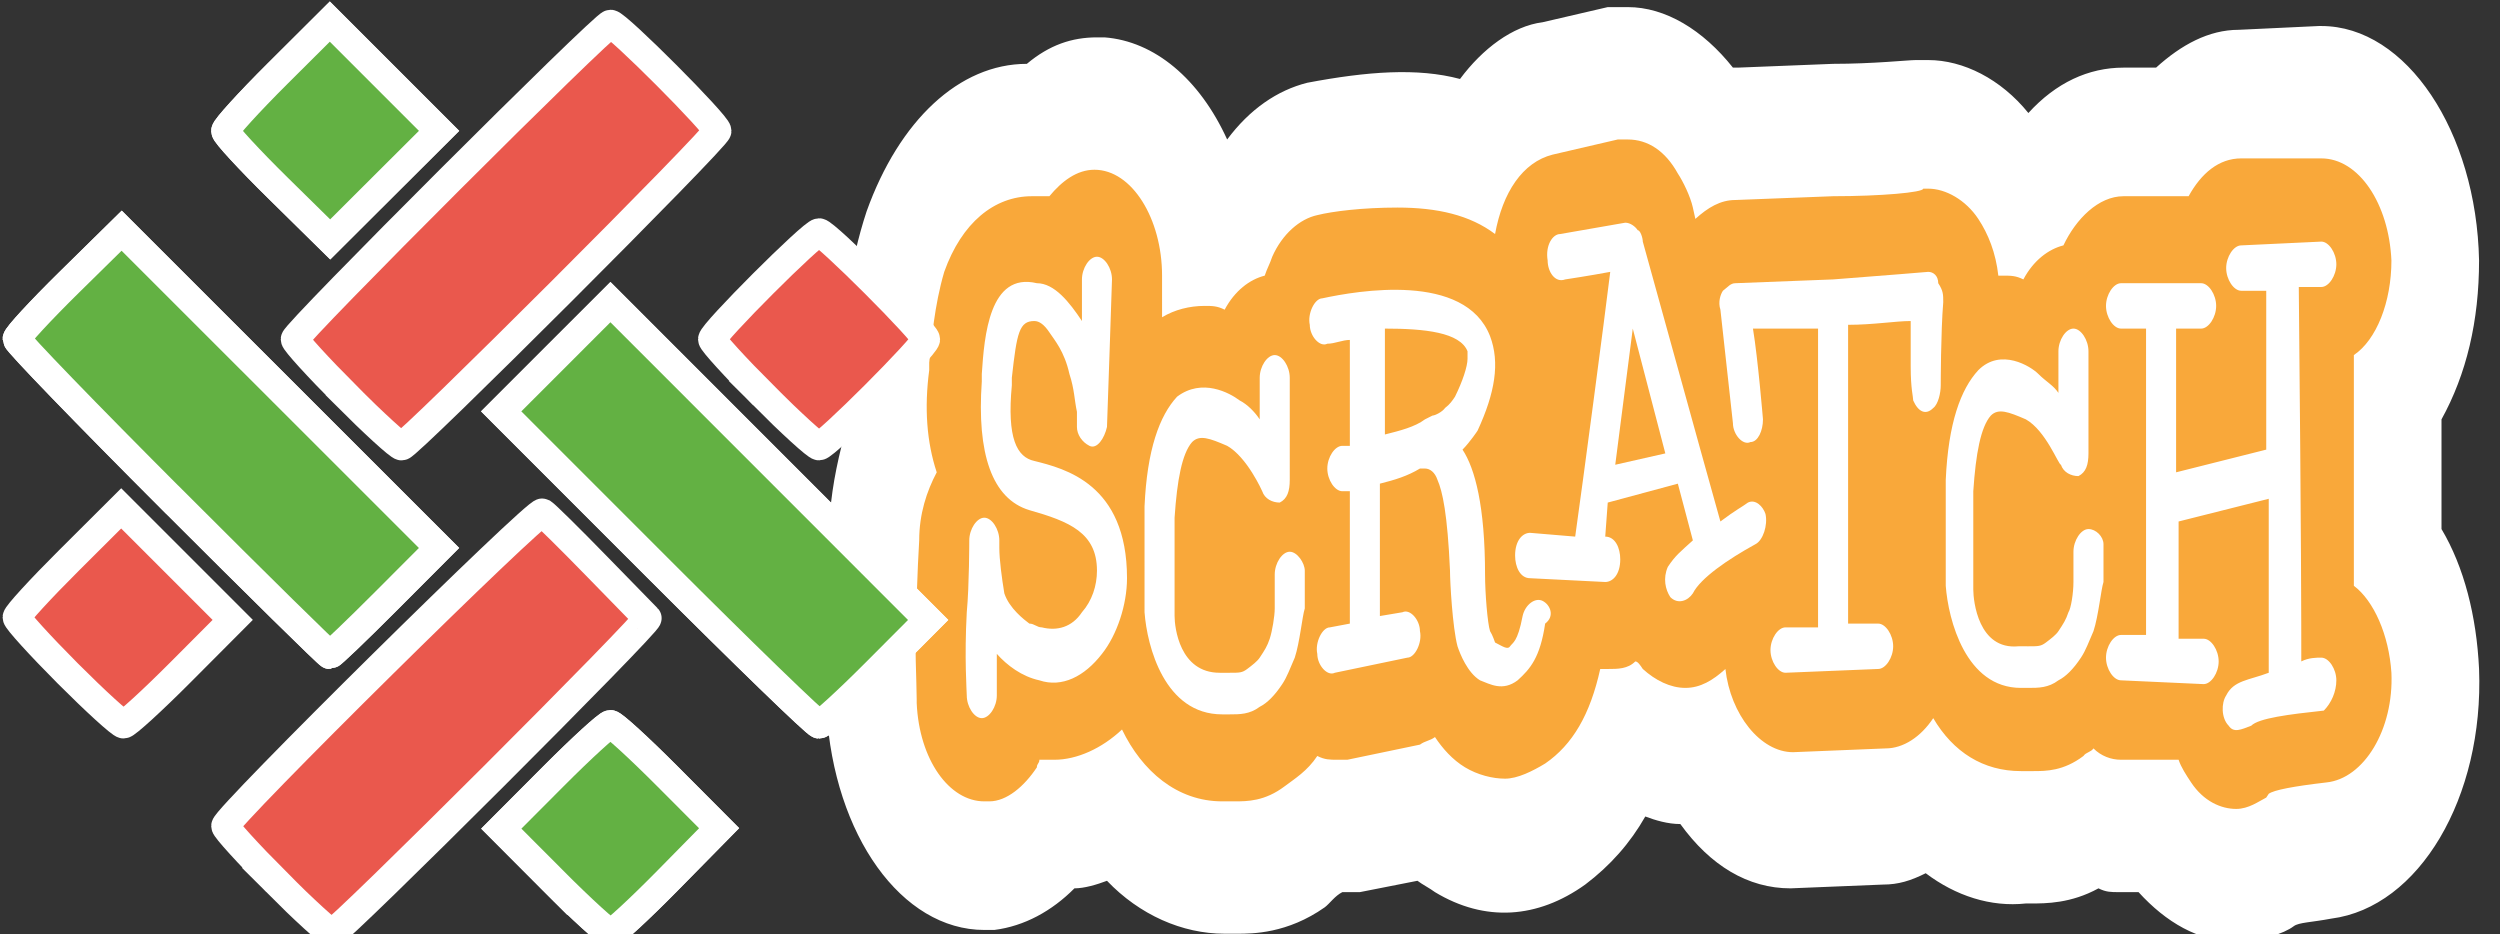 <?xml version="1.0" encoding="UTF-8" standalone="no"?>
<svg
   xmlns:dc="http://purl.org/dc/elements/1.1/"
   xmlns:cc="http://creativecommons.org/ns#"
   xmlns:rdf="http://www.w3.org/1999/02/22-rdf-syntax-ns#"
   xmlns:svg="http://www.w3.org/2000/svg"
   xmlns="http://www.w3.org/2000/svg"
   xmlns:sodipodi="http://sodipodi.sourceforge.net/DTD/sodipodi-0.dtd"
   xmlns:inkscape="http://www.inkscape.org/namespaces/inkscape"
   id="Layer_1"
   viewBox="0 0 66.1 24.7"
   version="1.1"
   sodipodi:docname="1e9652bec24bcaacf5285be19746a750.svg"
   inkscape:version="0.92.3 (2405546, 2018-03-11)">
  <rect x="0" y="0" width="66.1" height="24.7" fill="#333333" stroke="none"/>
  <sodipodi:namedview
     pagecolor="#ffffff"
     bordercolor="#666666"
     borderopacity="1"
     objecttolerance="10"
     gridtolerance="10"
     guidetolerance="10"
     inkscape:pageopacity="0"
     inkscape:pageshadow="2"
     inkscape:window-width="1533"
     inkscape:window-height="836"
     id="namedview25"
     showgrid="false"
     inkscape:zoom="7.4886537"
     inkscape:cx="22.807681"
     inkscape:cy="12.35"
     inkscape:window-x="67"
     inkscape:window-y="27"
     inkscape:window-maximized="1"
     inkscape:current-layer="Layer_1" />
  <defs
     id="defs27" />
  <style
     id="style2">.st0{fill:#fff}.st1{fill:#f9a83a}</style>
  <switch
     id="switch22"
     transform="matrix(0.662,0,0,1,21.788,0.188)">
    <g
       id="g20">
      <g
         id="g18">
        <g
           id="g6">
          <path
             id="path4"
             class="st0"
             d="m 60.2,24.1 c -0.8,0.1 -1.3,0.1 -1.5,0.2 -0.4,0.2 -1.3,0.4 -2.4,0.4 -1.4,0 -2.7,-0.5 -3.8,-1.3 h -0.8 c -0.3,0 -0.5,0 -0.8,-0.1 -1.1,0.4 -2.1,0.4 -2.7,0.4 H 48 c -1.4,0.1 -2.8,-0.2 -4,-0.8 -0.6,0.2 -1.1,0.3 -1.7,0.3 l -3.7,0.1 c -1.7,0 -3.2,-0.6 -4.4,-1.7 -0.5,0 -1,-0.1 -1.4,-0.2 -0.6,0.7 -1.4,1.3 -2.4,1.8 -1.9,0.9 -4,1 -6,0.2 -0.2,-0.1 -0.5,-0.2 -0.7,-0.3 l -2.3,0.3 h -0.7 c -0.3,0.1 -0.5,0.3 -0.7,0.4 -1.5,0.7 -2.9,0.7 -3.5,0.7 H 16 c -1.7,0 -3.4,-0.5 -4.7,-1.4 -0.4,0.1 -0.9,0.2 -1.3,0.2 -0.9,0.6 -2,1 -3.2,1.1 H 6.4 c -3.3,0 -6,-2.5 -6.3,-5.8 V 18.5 C 0.1,18 0,16.9 0.1,15.7 0.1,15.1 0.2,14.2 0.2,14 0.2,13.2 0.4,12.4 0.7,11.6 0.5,10.8 0.6,10 0.7,9.2 V 8.9 C 0.8,8.2 1,6.8 1.7,5.4 3,3 5.4,1.5 8.1,1.5 9,1 9.9,0.8 10.9,0.8 h 0.3 c 2,0.1 3.8,1.1 4.9,2.7 C 17,2.7 18.1,2.2 19.3,2 21.7,1.7 23.7,1.6 25.4,1.9 26.3,1.1 27.5,0.5 28.7,0.4 L 31.3,0 h 0.8 c 1.5,0 3,0.6 4.2,1.6 h 0.2 l 3.8,-0.1 c 1.6,0 3,-0.1 3.3,-0.1 h 0.5 c 1.4,0 2.9,0.5 4,1.4 1.1,-0.8 2.4,-1.2 3.8,-1.2 h 1.3 c 1,-0.6 2.1,-1 3.3,-1 l 3.2,-0.1 h 0.1 c 3.4,0 6.2,2.8 6.3,6.2 0,1.6 -0.5,3 -1.5,4.2 v 2.9 c 0.9,1 1.4,2.3 1.5,3.7 0.2,3.4 -2.4,6.3 -5.9,6.6 z"
             inkscape:connector-curvature="0"
             style="fill:#ffffff" />
        </g>
        <path
           id="path8"
           class="st1"
           d="m 60,20.5 c -1.3,0.1 -2.1,0.2 -2.3,0.3 l -0.1,0.1 c -0.3,0.1 -0.7,0.3 -1.2,0.3 -0.6,0 -1.3,-0.2 -1.8,-0.7 -0.2,-0.2 -0.4,-0.4 -0.5,-0.6 h -2.3 c -0.4,0 -0.8,-0.1 -1.1,-0.3 -0.1,0.1 -0.3,0.1 -0.4,0.2 -0.8,0.4 -1.5,0.4 -2,0.4 h -0.5 c -1.5,0 -2.7,-0.5 -3.5,-1.4 -0.5,0.5 -1.2,0.8 -1.9,0.8 l -3.7,0.1 c -1.3,0 -2.5,-1 -2.7,-2.2 -0.5,0.3 -1,0.5 -1.6,0.5 -0.6,0 -1.2,-0.2 -1.7,-0.5 -0.1,-0.1 -0.2,-0.2 -0.3,-0.2 -0.3,0.2 -0.7,0.2 -1.1,0.2 H 31 c -0.4,1.2 -1.1,2 -2.2,2.5 -0.5,0.2 -1.1,0.4 -1.6,0.4 -0.5,0 -1.1,-0.1 -1.6,-0.3 -0.5,-0.2 -0.9,-0.5 -1.2,-0.8 -0.2,0.1 -0.4,0.1 -0.6,0.2 l -2.9,0.4 h -0.4 c -0.3,0 -0.5,0 -0.8,-0.1 -0.4,0.4 -0.9,0.6 -1.3,0.8 -0.8,0.4 -1.5,0.4 -2,0.4 h -0.5 c -1.8,0 -3.2,-0.8 -4,-1.9 -0.8,0.5 -1.8,0.8 -2.7,0.8 H 8.6 C 8.6,20 8.5,20 8.5,20.1 8,20.6 7.3,21 6.6,21 H 6.4 C 5,21 3.8,19.9 3.7,18.4 v -0.1 c 0,-0.5 -0.1,-1.4 0,-2.4 0,-0.7 0.1,-1.8 0.1,-1.8 0,-0.7 0.3,-1.3 0.7,-1.8 C 4.1,11.5 4,10.6 4.2,9.6 V 9.4 C 4.3,8.8 4.4,7.9 4.8,7 5.5,5.7 6.8,5 8.3,5 H 9 c 0.5,-0.4 1.1,-0.7 1.8,-0.7 1.5,0 2.7,1.3 2.7,2.8 V 8.2 C 14,8 14.6,7.9 15.2,7.9 c 0.3,0 0.5,0 0.8,0.1 0.4,-0.5 1,-0.8 1.6,-0.9 0.1,-0.2 0.2,-0.3 0.3,-0.5 0.4,-0.6 1.1,-1 1.8,-1.1 0.6,-0.1 1.8,-0.2 3.2,-0.2 1.6,0 2.9,0.2 3.9,0.7 0.3,-1.1 1.1,-1.9 2.3,-2.1 l 2.6,-0.4 h 0.4 c 0.8,0 1.5,0.3 2,0.9 0.2,0.2 0.5,0.6 0.6,0.9 l 0.1,0.3 c 0.5,-0.3 1,-0.5 1.6,-0.5 L 40.3,5 c 1.9,0 3.6,-0.1 3.6,-0.2 h 0.2 c 0.7,0 1.5,0.3 2,0.8 0.4,0.4 0.7,0.9 0.8,1.5 h 0.2 c 0.3,0 0.5,0 0.8,0.1 0.4,-0.5 1,-0.8 1.6,-0.9 C 50,5.6 50.9,5 51.9,5 h 2.6 C 55,4.4 55.7,4 56.6,4 h 3.2 c 1.5,0 2.7,1.2 2.8,2.7 0,1.1 -0.6,2.1 -1.5,2.5 v 6.1 c 0.8,0.4 1.4,1.3 1.5,2.3 0.1,1.5 -1.1,2.8 -2.6,2.9 z"
           inkscape:connector-curvature="0"
           style="fill:#f9a83a" />
        <path
           id="path10"
           class="st1"
           d="m 32.3,8.5 -0.7,3.6 2,-0.3 z"
           inkscape:connector-curvature="0"
           style="fill:#f9a83a" />
        <path
           id="path12"
           class="st0"
           d="M 8.4,12 C 7.7,11.9 7.3,11.4 7.5,10 V 9.8 C 7.7,8.6 7.8,8.3 8.4,8.3 c 0.2,0 0.4,0.1 0.6,0.3 0.2,0.2 0.6,0.5 0.8,1.1 0.2,0.4 0.2,0.7 0.3,1 v 0.4 c 0,0.2 0.2,0.4 0.5,0.5 0.3,0.1 0.6,-0.2 0.7,-0.5 0,0 0.2,-3.8 0.2,-3.9 0,-0.3 -0.3,-0.6 -0.6,-0.6 -0.3,0 -0.6,0.3 -0.6,0.6 V 8.3 C 9.8,7.8 9.2,7.3 8.5,7.3 6.6,7 6.4,8.7 6.3,9.7 v 0.2 c -0.2,1.9 0.4,3.1 1.9,3.4 1.6,0.3 2.7,0.6 2.7,1.6 0,0.4 -0.2,0.8 -0.6,1.1 -0.4,0.4 -1,0.5 -1.6,0.4 C 8.5,16.4 8.4,16.3 8.2,16.3 8,16.2 7.4,15.9 7.2,15.5 7.1,15.1 7,14.6 7,14.3 v -0.2 c 0,-0.3 -0.3,-0.6 -0.6,-0.6 -0.3,0 -0.6,0.3 -0.6,0.6 0,0 0,1.2 -0.1,1.9 -0.1,1.2 0,2.1 0,2.2 0,0.3 0.3,0.6 0.6,0.6 0.3,0 0.6,-0.3 0.6,-0.6 v -1.1 c 0.4,0.3 1,0.6 1.7,0.7 0.9,0.2 1.8,-0.1 2.5,-0.7 0.6,-0.5 1,-1.3 1,-2 0,-2.5 -2.5,-2.9 -3.7,-3.1 m 16.8,-1.7 c -0.1,0.1 -0.2,0.2 -0.4,0.3 -0.1,0.1 -0.4,0.2 -0.5,0.2 L 24,10.9 c -0.4,0.2 -1,0.3 -1.6,0.4 V 8.5 c 1.6,0 3,0.1 3.3,0.6 v 0.2 c 0,0.2 -0.2,0.6 -0.5,1 m 3.5,5.4 c -0.3,-0.1 -0.7,0.1 -0.8,0.4 -0.2,0.7 -0.4,0.7 -0.5,0.8 -0.1,0.1 -0.3,0 -0.6,-0.1 0,0 -0.1,-0.2 -0.2,-0.3 -0.1,-0.2 -0.2,-1 -0.2,-1.5 0,-1.8 -0.4,-2.8 -0.9,-3.3 0.3,-0.2 0.6,-0.5 0.6,-0.5 0.7,-1 0.9,-1.8 0.5,-2.5 -1,-1.7 -5.3,-1.2 -6.7,-1 -0.3,0 -0.6,0.4 -0.5,0.7 0,0.3 0.4,0.6 0.7,0.5 0.3,0 0.6,-0.1 0.9,-0.1 v 2.8 h -0.3 c -0.3,0 -0.6,0.3 -0.6,0.6 0,0.3 0.3,0.6 0.6,0.6 H 21 v 3.5 l -0.8,0.1 c -0.3,0 -0.6,0.4 -0.5,0.7 0,0.3 0.4,0.6 0.7,0.5 l 2.9,-0.4 c 0.3,0 0.6,-0.4 0.5,-0.7 0,-0.3 -0.4,-0.6 -0.7,-0.5 l -0.9,0.1 v -3.5 c 0.6,-0.1 1.1,-0.2 1.6,-0.4 H 24 c 0.2,0 0.4,0.1 0.5,0.3 0.2,0.3 0.4,0.9 0.5,2.4 0,0.3 0.1,1.5 0.3,2 0.1,0.2 0.4,0.7 0.9,0.9 0.4,0.1 0.9,0.3 1.5,0 0.5,-0.3 0.9,-0.6 1.1,-1.5 0.4,-0.2 0.2,-0.5 -0.1,-0.6 m 21.8,-1.9 c -0.3,0 -0.6,0.3 -0.6,0.6 v 0.8 c 0,0.3 -0.1,0.7 -0.2,0.8 -0.1,0.2 -0.2,0.3 -0.4,0.5 -0.1,0.1 -0.3,0.2 -0.5,0.3 -0.2,0.1 -0.3,0.1 -0.7,0.1 H 47.7 C 46.1,17 45.9,15.7 45.9,15.4 v -2.6 c 0.1,-1 0.3,-1.7 0.7,-2 0.3,-0.2 0.7,-0.1 1.4,0.1 0.8,0.3 1.3,1.2 1.4,1.2 0.1,0.2 0.4,0.3 0.7,0.3 0.3,-0.1 0.4,-0.3 0.4,-0.6 V 9.1 c 0,-0.3 -0.3,-0.6 -0.6,-0.6 -0.3,0 -0.6,0.3 -0.6,0.6 v 1.1 C 49.1,10 48.8,9.9 48.5,9.7 48.2,9.5 47,9 46.1,9.6 45.4,10.1 44.9,11 44.8,12.5 v 2.8 c 0.1,0.9 0.8,2.7 3,2.7 h 0.3 c 0.4,0 0.8,0 1.2,-0.2 0.3,-0.1 0.6,-0.3 0.9,-0.6 0.2,-0.2 0.3,-0.4 0.5,-0.7 0.2,-0.4 0.3,-1.1 0.4,-1.3 v -1 c 0,-0.2 -0.3,-0.4 -0.6,-0.4 m 9.9,4 c 0,-0.3 -0.3,-0.6 -0.6,-0.6 -0.2,0 -0.5,0 -0.8,0.1 0,-1 0,-3.1 -0.1,-9.9 h 0.9 c 0.3,0 0.6,-0.3 0.6,-0.6 0,-0.3 -0.3,-0.6 -0.6,-0.6 l -3.2,0.1 c -0.3,0 -0.6,0.3 -0.6,0.6 0,0.3 0.3,0.6 0.6,0.6 h 1 v 4.2 L 54,12.3 V 8.5 h 1 c 0.3,0 0.6,-0.3 0.6,-0.6 0,-0.3 -0.3,-0.6 -0.6,-0.6 h -3.2 c -0.3,0 -0.6,0.3 -0.6,0.6 0,0.3 0.3,0.6 0.6,0.6 h 1 v 8.1 h -1 c -0.3,0 -0.6,0.3 -0.6,0.6 0,0.3 0.3,0.6 0.6,0.6 l 3.3,0.1 c 0.3,0 0.6,-0.3 0.6,-0.6 0,-0.3 -0.3,-0.6 -0.6,-0.6 h -1 V 13.6 L 57.7,13 v 4.6 c -0.8,0.2 -1.4,0.2 -1.7,0.6 -0.2,0.2 -0.2,0.6 0.1,0.8 0.2,0.2 0.5,0.1 0.9,0 0.3,-0.2 1.5,-0.3 2.9,-0.4 0.3,-0.2 0.5,-0.5 0.5,-0.8"
           inkscape:connector-curvature="0"
           style="fill:#ffffff" />
        <path
           id="path14"
           class="st0"
           d="m 31.6,12.1 0.7,-3.6 1.3,3.3 z m 5.3,1 c -0.2,0.1 -0.5,0.2 -1.1,0.5 L 35,11.7 32.7,6.2 C 32.7,6.1 32.6,5.9 32.5,5.9 32.4,5.8 32.2,5.7 32,5.7 L 29.4,6 c -0.3,0 -0.6,0.3 -0.5,0.7 0,0.3 0.3,0.6 0.7,0.5 0,0 1,-0.1 1.8,-0.2 -0.2,1.1 -1.1,5.6 -1.4,7 l -1.8,-0.1 c -0.3,0 -0.6,0.2 -0.6,0.6 0,0.3 0.2,0.6 0.6,0.6 l 3,0.1 c 0.3,0 0.6,-0.2 0.6,-0.6 0,-0.3 -0.2,-0.6 -0.6,-0.6 l 0.1,-0.9 2.8,-0.5 0.6,1.5 c -0.5,0.3 -0.7,0.4 -1,0.7 -0.2,0.3 -0.1,0.6 0.1,0.8 0.3,0.2 0.7,0.1 0.9,-0.1 0.3,-0.4 1.4,-0.9 2.5,-1.3 0.3,-0.1 0.5,-0.5 0.4,-0.8 -0.1,-0.2 -0.4,-0.4 -0.7,-0.3"
           inkscape:connector-curvature="0"
           style="fill:#ffffff" />
        <path
           id="path16"
           class="st0"
           d="m 44.1,7 c 0,0 -1.8,0.1 -3.8,0.2 l -3.9,0.1 c -0.2,0 -0.3,0.1 -0.5,0.2 -0.1,0.1 -0.2,0.3 -0.1,0.5 l 0.5,3 c 0,0.3 0.4,0.6 0.7,0.5 0.3,0 0.5,-0.3 0.5,-0.6 0,0 -0.2,-1.6 -0.4,-2.4 h 2.6 v 7.9 h -1.3 c -0.3,0 -0.6,0.3 -0.6,0.6 0,0.3 0.3,0.6 0.6,0.6 l 3.7,-0.1 c 0.3,0 0.6,-0.3 0.6,-0.6 0,-0.3 -0.3,-0.6 -0.6,-0.6 H 40.9 V 8.4 c 1,0 1.9,-0.1 2.5,-0.1 v 1.2 c 0,0.6 0.1,0.8 0.1,0.9 0.2,0.3 0.5,0.4 0.8,0.2 0.2,-0.1 0.3,-0.4 0.3,-0.6 0,0 0,-1.4 0.1,-2.2 0,-0.2 0,-0.3 -0.2,-0.5 C 44.5,7.1 44.3,7 44.1,7 M 18.6,14.4 C 18.3,14.4 18,14.7 18,15 v 0.9 c 0,0.2 -0.1,0.6 -0.2,0.8 -0.1,0.2 -0.2,0.3 -0.4,0.5 -0.1,0.1 -0.3,0.2 -0.5,0.3 -0.2,0.1 -0.3,0.1 -0.7,0.1 H 15.8 C 14.2,17.6 14,16.4 14,16.1 v -2.6 c 0.1,-1 0.3,-1.7 0.7,-2 0.3,-0.2 0.7,-0.1 1.4,0.1 0.8,0.3 1.4,1.2 1.4,1.2 0.1,0.2 0.4,0.3 0.7,0.3 0.3,-0.1 0.4,-0.3 0.4,-0.6 V 9.8 c 0,-0.3 -0.3,-0.6 -0.6,-0.6 -0.3,0 -0.6,0.3 -0.6,0.6 v 1.1 c -0.2,-0.2 -0.5,-0.4 -0.8,-0.5 -0.4,-0.2 -1.5,-0.6 -2.5,-0.1 -0.7,0.5 -1.2,1.4 -1.3,2.9 V 16 c 0.1,0.9 0.8,2.7 3.1,2.7 h 0.3 c 0.4,0 0.8,0 1.2,-0.2 0.3,-0.1 0.6,-0.3 0.9,-0.6 0.2,-0.2 0.3,-0.4 0.5,-0.7 0.2,-0.4 0.3,-1.1 0.4,-1.3 v -1 c 0,-0.2 -0.3,-0.5 -0.6,-0.5"
           inkscape:connector-curvature="0"
           style="fill:#ffffff" />
      </g>
    </g>
  </switch>
  <g
     id="g4764"
     transform="matrix(1.506,0,0,1.506,-0.035,-5.846)">
    <path
       style="fill:#ea584d;stroke:#ffffff;stroke-width:0.5;stroke-miterlimit:4;stroke-dasharray:none"
       d="M 4.874,19.366 C 4.383,18.873 3.981,18.431 3.981,18.384 c 0,-0.153 5.471,-5.56 5.566,-5.501 0.051,0.031 0.477,0.451 0.947,0.934 0.471,0.482 0.873,0.895 0.895,0.917 0.055,0.056 -5.424,5.527 -5.535,5.527 -0.049,0 -0.491,-0.403 -0.982,-0.895 z m 4.863,-0.02 -0.913,-0.916 0.913,-0.916 c 0.502,-0.504 0.953,-0.916 1.003,-0.916 0.05,0 0.499,0.41 0.999,0.912 l 0.909,0.912 -0.905,0.92 c -0.498,0.506 -0.947,0.92 -0.999,0.92 -0.052,0 -0.505,-0.412 -1.007,-0.916 z M 1.211,15.703 C 0.72,15.21 0.319,14.768 0.319,14.72 c 0,-0.048 0.412,-0.498 0.916,-1 l 0.916,-0.913 0.979,0.979 0.979,0.979 -0.913,0.916 c -0.502,0.504 -0.954,0.916 -1.003,0.916 -0.05,0 -0.492,-0.403 -0.983,-0.895 z M 11.568,13.851 8.822,11.104 9.781,10.145 10.741,9.186 l 2.789,2.79 2.789,2.79 -0.913,0.916 c -0.502,0.504 -0.953,0.916 -1.002,0.916 -0.049,0 -1.325,-1.236 -2.835,-2.747 z M 3.043,12.652 C 1.545,11.153 0.319,9.885 0.319,9.834 c 0,-0.051 0.414,-0.499 0.92,-0.997 l 0.92,-0.905 2.786,2.785 2.786,2.785 -0.936,0.938 c -0.515,0.516 -0.956,0.938 -0.981,0.938 -0.025,0 -1.272,-1.227 -2.77,-2.726 z M 6.095,10.819 C 5.604,10.327 5.202,9.885 5.202,9.838 c 0,-0.114 5.426,-5.535 5.54,-5.535 0.114,0 1.873,1.763 1.873,1.877 0,0.114 -5.426,5.535 -5.54,5.535 -0.049,0 -0.49,-0.403 -0.981,-0.895 z m 7.325,0 c -0.491,-0.492 -0.892,-0.933 -0.892,-0.98 0,-0.114 1.761,-1.875 1.875,-1.875 0.114,0 1.875,1.761 1.875,1.875 0,0.114 -1.761,1.875 -1.875,1.875 -0.05,0 -0.492,-0.403 -0.983,-0.895 z M 4.901,7.18 C 4.395,6.682 3.981,6.233 3.981,6.181 c 0,-0.052 0.412,-0.505 0.916,-1.007 l 0.916,-0.913 0.959,0.959 0.959,0.959 -0.956,0.953 -0.956,0.953 z"
       id="path4893"
       inkscape:connector-curvature="0" />
    <path
       style="fill:#63b143;stroke:#ffffff;stroke-width:0.5;stroke-miterlimit:4;stroke-dasharray:none"
       d="M 9.737,19.345 8.824,18.43 9.737,17.514 c 0.502,-0.504 0.953,-0.916 1.003,-0.916 0.05,0 0.499,0.41 0.999,0.912 l 0.909,0.912 -0.905,0.92 c -0.498,0.506 -0.947,0.92 -0.999,0.92 -0.052,0 -0.505,-0.412 -1.007,-0.916 z m 1.831,-5.494 -2.746,-2.747 0.959,-0.959 0.959,-0.959 2.789,2.79 2.789,2.79 -0.913,0.916 c -0.502,0.504 -0.953,0.916 -1.002,0.916 -0.049,0 -1.325,-1.236 -2.835,-2.747 z M 3.043,12.652 C 1.545,11.153 0.319,9.885 0.319,9.834 c 0,-0.051 0.414,-0.499 0.92,-0.997 l 0.92,-0.905 2.786,2.785 2.786,2.785 -0.936,0.938 c -0.515,0.516 -0.956,0.938 -0.981,0.938 -0.025,0 -1.272,-1.227 -2.77,-2.726 z M 4.901,7.18 C 4.395,6.682 3.981,6.233 3.981,6.181 c 0,-0.052 0.412,-0.505 0.916,-1.007 L 5.814,4.261 6.773,5.22 7.732,6.179 6.776,7.132 5.821,8.085 Z"
       id="path4891"
       inkscape:connector-curvature="0" />
  </g>
</svg>
